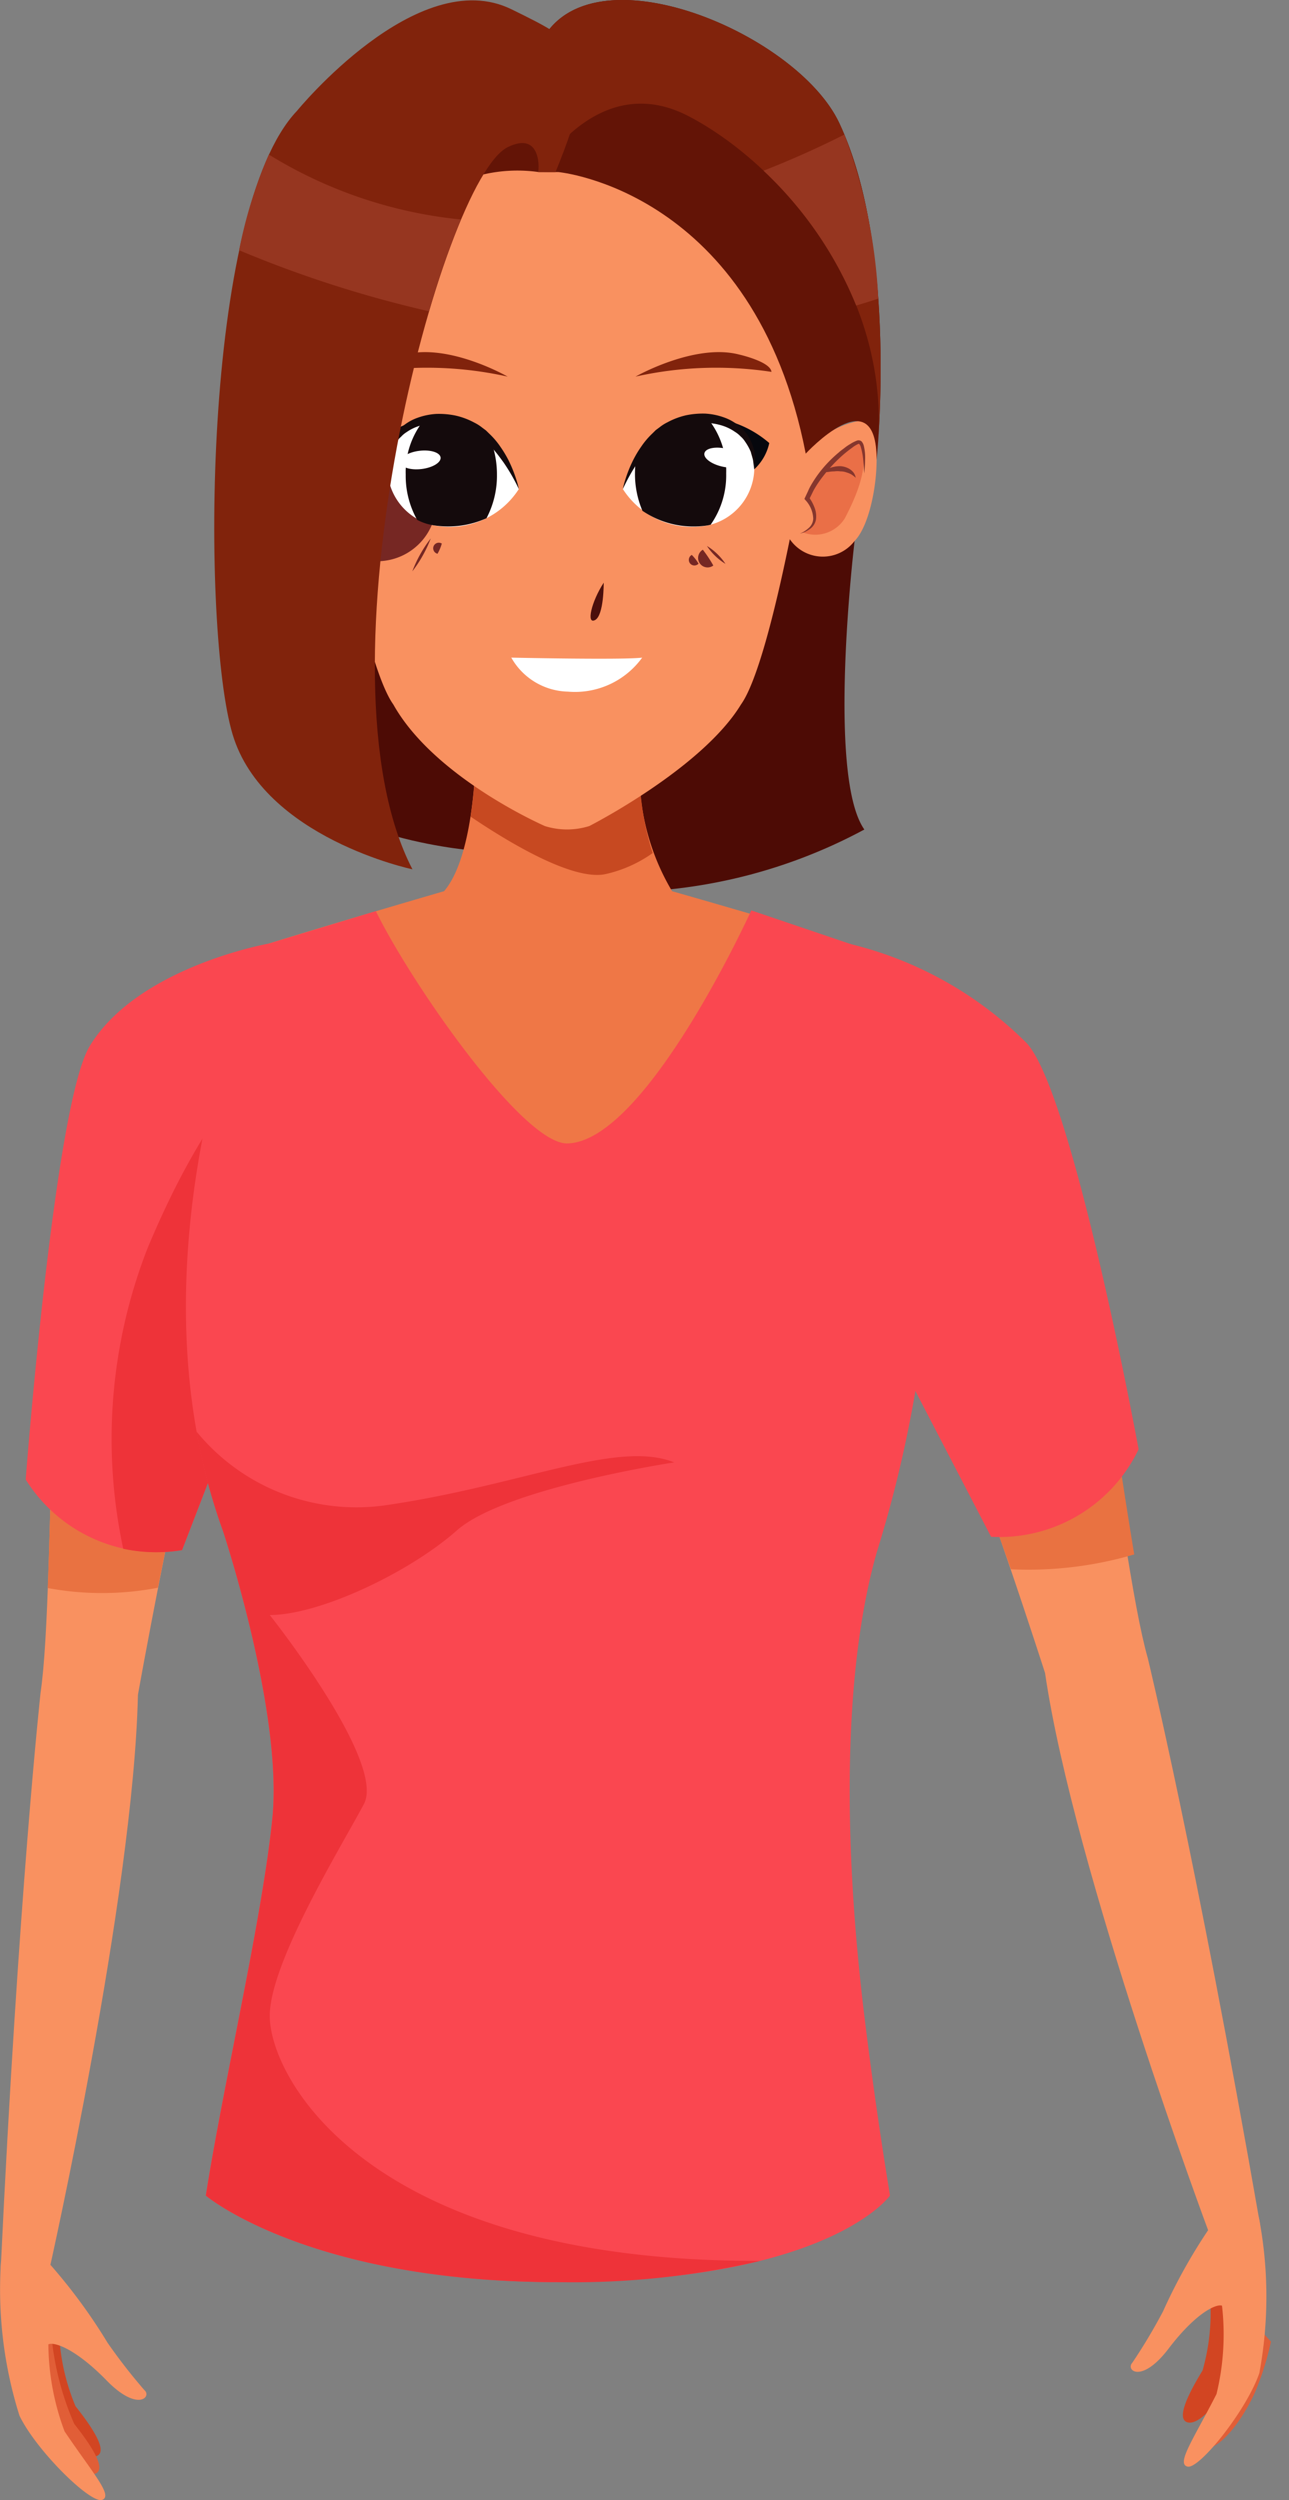 <svg xmlns="http://www.w3.org/2000/svg" width="46.053" height="89.256" viewBox="0 0 46.053 89.256">
  <rect x="0" y="0" width="46.053" height="89.256" fill="#808080" stroke="none"/>
  <g id="mother" transform="translate(-6.474 443.471)">
    <path id="Path_11236" data-name="Path 11236" d="M650.362,759.688,644.73,763c1.1,3.8,2.508,11.2,2.508,11.2.167,7.161,3.385,20.568,3.385,20.568l1.841-.086c-.673-13.33-1.517-20.553-1.517-20.553C650.652,772.248,650.6,768.164,650.362,759.688Z" transform="translate(-692.954 -1073.296) rotate(-7)" fill="#f99160"/>
    <path id="Path_11237" data-name="Path 11237" d="M661.34,811.591c.2-.216.334-.344.334-.344l4.98-.673c.064,2.289.118,4.107.18,5.546a13.384,13.384,0,0,1-4.437-.011C662.087,814.7,661.715,813.089,661.34,811.591Z" transform="translate(-714.326 -1116.748) rotate(-7)" fill="#e97241"/>
    <path id="Path_11238" data-name="Path 11238" d="M652.92,1124.832a7.54,7.54,0,0,1-.593,2.933c-.557.7-1.164,1.584-.771,1.769s1.295-.568,2.008-1.762a10.064,10.064,0,0,0,.759-1.746Z" transform="translate(-735.465 -1398.706) rotate(-7)" fill="#d24522"/>
    <path id="Path_11239" data-name="Path 11239" d="M652.69,1127.125a10.2,10.2,0,0,1-.83,3.33c-.556.705-1.163,1.584-.77,1.769s1.294-.568,2.007-1.762a10.122,10.122,0,0,0,.759-1.746Z" transform="matrix(0.995, -0.105, 0.105, 0.995, -717.22, -1414.292)" fill="#e15e37"/>
    <path id="Path_11240" data-name="Path 11240" d="M647.893,1102.811a19.669,19.669,0,0,0-2.03,2.769,19.883,19.883,0,0,1-1.315,1.69c-.278.233.232.8,1.346-.341s1.88-1.39,2.083-1.291a9.015,9.015,0,0,1-.579,3.107c-1.005,1.49-1.749,2.3-1.341,2.446s2.348-1.754,2.952-3.006a14.961,14.961,0,0,0,.659-5.512Z" transform="translate(-727.757 -1379.586) rotate(-7)" fill="#f99160"/>
    <path id="Path_3" data-name="Path 3" d="M943.926,638.184a13.362,13.362,0,0,1,6.354,3.55c1.662,1.792,4,14.5,4,14.5a5.512,5.512,0,0,1-5.271,3.125L945,651.643Z" transform="translate(-907.126 -1047.966)" fill="#fa4750"/>
    <g id="Group_76" data-name="Group 76" transform="translate(6.474 -443.471)">
      <path id="Path_70" data-name="Path 70" d="M739.742,497.138s-5.434-.353-7.358-3.15-.234-9.063-.234-9.063l7.457,7.216Z" transform="translate(-722.654 -466.758)" fill="#4d0b05"/>
      <path id="Path_71" data-name="Path 71" d="M866.428,487.575s-1.01,8.37.348,10.3a18.7,18.7,0,0,1-9.311,2.229v-5.592l5.914-7.911Z" transform="translate(-835.895 -468.261)" fill="#4d0b05"/>
      <g id="Group_63" data-name="Group 63" transform="translate(0 3.813)">
        <g id="Group_61" data-name="Group 61">
          <g id="Group_60" data-name="Group 60">
            <g id="Group_38" data-name="Group 38" transform="translate(0 21.686)">
              <g id="Group_37" data-name="Group 37">
                <path id="Path_79" data-name="Path 79" d="M731.275,565.175c-2.442-.735-5.262-1.538-5.262-1.538a8.278,8.278,0,0,1-1.132-4.972l-2.914-1.325v-.02l-.026.01-.026-.01v.02L719,558.665s-.005,3.661-1.134,4.972c0,0-8.331,2.417-9.071,2.821-.105.057-.215.368-.314.875l14.175,7.482,8.616-5.053Z" transform="translate(-702.001 -557.32)" fill="#ef7746"/>
                <path id="Path_80" data-name="Path 80" d="M646.7,759.688,651.984,763c-1.03,3.8-2.352,11.2-2.352,11.2-.156,7.161-3.175,20.568-3.175,20.568l-1.727-.086c.631-13.33,1.423-20.553,1.423-20.553C646.429,772.248,646.481,768.164,646.7,759.688Z" transform="translate(-644.704 -739.194)" fill="#f99160"/>
                <path id="Path_81" data-name="Path 81" d="M666.218,811.591c-.174-.216-.3-.344-.3-.344l-4.422-.673c-.057,2.289-.1,4.107-.16,5.546a10.571,10.571,0,0,0,3.939-.011C665.555,814.7,665.885,813.089,666.218,811.591Z" transform="translate(-659.632 -784.926)" fill="#e97241"/>
                <path id="Path_82" data-name="Path 82" d="M662.211,638.188s-4.674.828-6.387,3.661c-1.265,2.092-2.285,15.469-2.285,15.469a5.515,5.515,0,0,0,5.586,2.52l3.132-8.113Z" transform="translate(-652.621 -629.998)" fill="#fa4750"/>
                <path id="Path_83" data-name="Path 83" d="M686.359,689.158l3.132-8.113-.033-9.762c-.083-.42-.143-.58-.171-.4-.242,1.481-1.875,2.052-4.155,7.485a18.7,18.7,0,0,0-.874,10.743A5.65,5.65,0,0,0,686.359,689.158Z" transform="translate(-679.855 -659.319)" fill="#ee3339"/>
                <path id="Path_84" data-name="Path 84" d="M810.488,560.975c1.349.911,3.626,2.284,4.8,2.056a4.627,4.627,0,0,0,1.707-.757,9.341,9.341,0,0,1-.437-3.609l-2.914-1.325v-.02l-.027.01-.026-.01v.02l-2.912,1.325A17.116,17.116,0,0,1,810.488,560.975Z" transform="translate(-793.675 -557.32)" fill="#c74921"/>
                <path id="Path_85" data-name="Path 85" d="M713.11,658.928c-.367,3.622-1.747,9.451-2.377,13.47,0,0,3.663,3.09,12.6,3.09,9.678,0,11.845-3.09,11.845-3.09-.269-1.637-.606-3.865-.913-6.383-.775-6.353-.75-12.4.44-16.583a44.367,44.367,0,0,0,1.784-8.745c.319-4.384-2.223-12.8-2.223-12.8l-4.044-1.369s-3.76,8.268-6.575,8.319c-1.569.028-5.532-5.643-6.839-8.293l-4.153,1.258s-4.927,10.907-1.3,20.885C711.351,648.692,713.495,655.143,713.11,658.928Z" transform="translate(-703.38 -619.515)" fill="#fa4750"/>
                <path id="Path_86" data-name="Path 86" d="M652.832,1124.832a7.54,7.54,0,0,0,.593,2.933c.557.7,1.164,1.584.771,1.769s-1.295-.568-2.008-1.762a10.064,10.064,0,0,1-.759-1.746Z" transform="translate(-650.726 -1067.359)" fill="#d24522"/>
                <path id="Path_87" data-name="Path 87" d="M652.131,1127.125a10.2,10.2,0,0,0,.83,3.33c.556.705,1.163,1.584.77,1.769s-1.294-.568-2.007-1.762a10.122,10.122,0,0,1-.759-1.746Z" transform="translate(-650.308 -1069.419)" fill="#e15e37"/>
                <path id="Path_88" data-name="Path 88" d="M646.286,1102.811a19.669,19.669,0,0,1,2.03,2.769,19.883,19.883,0,0,0,1.315,1.69c.278.233-.232.8-1.346-.341s-1.88-1.39-2.083-1.291a9.015,9.015,0,0,0,.579,3.107c1.005,1.49,1.749,2.3,1.341,2.446s-2.348-1.754-2.952-3.006a14.961,14.961,0,0,1-.659-5.512Z" transform="translate(-644.474 -1047.443)" fill="#f99160"/>
              </g>
            </g>
            <g id="Group_59" data-name="Group 59" transform="translate(9.27)">
              <g id="Group_58" data-name="Group 58">
                <g id="Group_57" data-name="Group 57">
                  <g id="Group_50" data-name="Group 50">
                    <g id="Group_49" data-name="Group 49">
                      <g id="Group_43" data-name="Group 43" transform="translate(18.868 11.194)">
                        <path id="Path_89" data-name="Path 89" d="M922.678,455.324a3.217,3.217,0,0,1,2.312-1.609c.837-.013.59,3.42-.272,4.307a1.431,1.431,0,0,1-2.394-.195Z" transform="translate(-922.324 -453.715)" fill="#f99160"/>
                        <path id="Path_90" data-name="Path 90" d="M927.734,464.744a1.244,1.244,0,0,0,1.5-.507c.454-.875.894-1.929.543-2.7,0,0-.969.226-1.866,2.035C927.915,463.57,928.572,464.386,927.734,464.744Z" transform="translate(-927.186 -460.743)" fill="#d43e22" opacity="0.4"/>
                        <g id="Group_40" data-name="Group 40" transform="translate(0.446 0.71)">
                          <g id="Group_39" data-name="Group 39">
                            <path id="Path_91" data-name="Path 91" d="M929.015,461.907c-.01-.166-.019-.331-.037-.495a2.318,2.318,0,0,0-.093-.473.291.291,0,0,0-.049-.083c-.021,0-.01-.014-.044.006a1.016,1.016,0,0,0-.205.127,4.469,4.469,0,0,0-.376.3,5.351,5.351,0,0,0-.661.714,4.1,4.1,0,0,0-.279.4,1.836,1.836,0,0,0-.114.213l-.108.217-.013-.08a1.5,1.5,0,0,1,.2.364.867.867,0,0,1,.059.415.523.523,0,0,1-.213.355.968.968,0,0,1-.362.17,1.109,1.109,0,0,0,.324-.211.466.466,0,0,0,.15-.324,1.025,1.025,0,0,0-.283-.666l-.032-.039.02-.042.108-.231a1.9,1.9,0,0,1,.114-.227,4.3,4.3,0,0,1,.281-.423,4.478,4.478,0,0,1,.7-.73c.061-.058.132-.106.2-.158a1.557,1.557,0,0,1,.213-.146,1.187,1.187,0,0,1,.226-.117.163.163,0,0,1,.185.028.377.377,0,0,1,.07.133,1.757,1.757,0,0,1,.052.507A4.441,4.441,0,0,1,929.015,461.907Z" transform="translate(-926.723 -460.724)" fill="#85362d"/>
                          </g>
                        </g>
                        <g id="Group_42" data-name="Group 42" transform="translate(1.262 1.631)">
                          <g id="Group_41" data-name="Group 41">
                            <path id="Path_92" data-name="Path 92" d="M935.954,470.241a1.064,1.064,0,0,0-.159-.122.821.821,0,0,0-.176-.071.555.555,0,0,0-.208-.035.763.763,0,0,0-.219,0,1.055,1.055,0,0,0-.2.017,1.477,1.477,0,0,1-.21.011,1.221,1.221,0,0,1,.181-.112.6.6,0,0,1,.206-.077.916.916,0,0,1,.258-.024.724.724,0,0,1,.256.072.57.57,0,0,1,.183.142A.424.424,0,0,1,935.954,470.241Z" transform="translate(-934.781 -469.822)" fill="#85362d"/>
                          </g>
                        </g>
                      </g>
                      <path id="Path_93" data-name="Path 93" d="M766.3,371.833s4.02-2.045,5.418-4.341c1.148-1.611,2.5-9.828,2.64-11.1,0-.043.009-.084.014-.127s.006-.062.006-.062h0c.023-.264.038-.53.038-.8a8.908,8.908,0,1,0-17.816,0,8.776,8.776,0,0,0,.05.947h0s1.388,9.38,2.646,11.145c1.478,2.633,5.418,4.341,5.418,4.341A2.649,2.649,0,0,0,766.3,371.833Z" transform="translate(-754.513 -346.157)" fill="#f99160"/>
                      <path id="Path_94" data-name="Path 94" d="M806.283,345.513a5.407,5.407,0,0,0-2.888.387c-1.125.638,1.394-3.628,2.351-2.537A1.92,1.92,0,0,1,806.283,345.513Z" transform="translate(-796.315 -343.184)" fill="#631406"/>
                      <g id="Group_48" data-name="Group 48" transform="translate(0 11.569)">
                        <path id="Path_95" data-name="Path 95" d="M738.838,459.027a3.218,3.218,0,0,0-2.312-1.609c-.837-.013-.589,3.421.273,4.307a1.43,1.43,0,0,0,2.393-.194Z" transform="translate(-736.01 -457.418)" fill="#f99160"/>
                        <path id="Path_96" data-name="Path 96" d="M742.727,468.447a1.246,1.246,0,0,1-1.5-.507c-.454-.876-.895-1.929-.542-2.7,0,0,.969.226,1.865,2.036C742.545,467.274,741.888,468.089,742.727,468.447Z" transform="translate(-740.092 -464.446)" fill="#d43e22" opacity="0.4"/>
                        <g id="Group_45" data-name="Group 45" transform="translate(0.413 0.709)">
                          <g id="Group_44" data-name="Group 44">
                            <path id="Path_97" data-name="Path 97" d="M740.12,465.607a4.546,4.546,0,0,1-.031-.5,1.786,1.786,0,0,1,.052-.508.406.406,0,0,1,.071-.133.163.163,0,0,1,.184-.028,1.22,1.22,0,0,1,.227.117,1.582,1.582,0,0,1,.213.147c.066.052.136.1.2.158a4.512,4.512,0,0,1,.7.73,4.342,4.342,0,0,1,.28.423,1.913,1.913,0,0,1,.115.227l.107.231.02.041-.032.039a1.022,1.022,0,0,0-.282.666.469.469,0,0,0,.15.324,1.14,1.14,0,0,0,.325.211.968.968,0,0,1-.361-.17.523.523,0,0,1-.213-.355.862.862,0,0,1,.059-.415,1.519,1.519,0,0,1,.2-.364l-.013.08-.108-.217a1.84,1.84,0,0,0-.114-.214,4.222,4.222,0,0,0-.278-.4,5.469,5.469,0,0,0-.662-.714,4.179,4.179,0,0,0-.376-.3,1.063,1.063,0,0,0-.2-.127c-.034-.019-.023-.008-.045-.005a.306.306,0,0,0-.049.083,2.347,2.347,0,0,0-.093.472C740.139,465.276,740.129,465.441,740.12,465.607Z" transform="translate(-740.089 -464.423)" fill="#85362d"/>
                          </g>
                        </g>
                        <g id="Group_47" data-name="Group 47" transform="translate(0.747 1.631)">
                          <g id="Group_46" data-name="Group 46">
                            <path id="Path_98" data-name="Path 98" d="M743.387,473.944a.422.422,0,0,1,.089-.2.582.582,0,0,1,.183-.142.729.729,0,0,1,.256-.072.934.934,0,0,1,.258.024.623.623,0,0,1,.206.077,1.226,1.226,0,0,1,.18.112,1.541,1.541,0,0,1-.209-.011,1.057,1.057,0,0,0-.2-.017.807.807,0,0,0-.22,0,.567.567,0,0,0-.208.035.786.786,0,0,0-.176.071A1.019,1.019,0,0,0,743.387,473.944Z" transform="translate(-743.387 -473.525)" fill="#85362d"/>
                          </g>
                        </g>
                      </g>
                      <path id="Path_99" data-name="Path 99" d="M853.289,510.941s.012,1.166-.309,1.334S852.848,511.621,853.289,510.941Z" transform="translate(-840.99 -493.952)" fill="#4b0f0c"/>
                    </g>
                  </g>
                  <g id="Group_51" data-name="Group 51" transform="translate(5.311 15.272)">
                    <path id="Path_100" data-name="Path 100" d="M788.457,494.628a2.121,2.121,0,1,1,.367-.284A2.179,2.179,0,0,1,788.457,494.628Z" transform="translate(-788.457 -493.988)" fill="#762723"/>
                  </g>
                  <g id="Group_52" data-name="Group 52" transform="translate(5.46 15.406)">
                    <path id="Path_101" data-name="Path 101" d="M790.583,495.309a4.546,4.546,0,0,1-.286.613,4.431,4.431,0,0,1-.374.565,4.507,4.507,0,0,1,.661-1.178Z" transform="translate(-789.922 -495.309)" fill="#762723"/>
                  </g>
                  <g id="Group_53" data-name="Group 53" transform="translate(6.12 15.593)">
                    <path id="Path_102" data-name="Path 102" d="M796.84,497.152a1.575,1.575,0,0,1-.154.363.2.2,0,1,1,.154-.363Z" transform="translate(-796.445 -497.152)" fill="#762723"/>
                  </g>
                  <g id="Group_54" data-name="Group 54" transform="translate(15.987 15.678)">
                    <path id="Path_103" data-name="Path 103" d="M894.538,498.632a2.123,2.123,0,0,1-.663-.64,2.112,2.112,0,0,1,.367.284A2.141,2.141,0,0,1,894.538,498.632Z" transform="translate(-893.875 -497.992)" fill="#762723"/>
                  </g>
                  <g id="Group_55" data-name="Group 55" transform="translate(15.841 15.812)">
                    <path id="Path_104" data-name="Path 104" d="M892.434,499.313a4.525,4.525,0,0,1,.374.564.339.339,0,1,1-.374-.564Z" transform="translate(-892.434 -499.313)" fill="#762723"/>
                  </g>
                  <g id="Group_56" data-name="Group 56" transform="translate(15.446 15.998)">
                    <path id="Path_105" data-name="Path 105" d="M888.531,501.152a1.511,1.511,0,0,1,.241.312.2.2,0,1,1-.241-.312Z" transform="translate(-888.531 -501.152)" fill="#762723"/>
                  </g>
                  <path id="Path_106" data-name="Path 106" d="M780.456,430.537s-2.086-1.2-3.674-.788c0,0-1.143.248-1.185.619A13.257,13.257,0,0,1,780.456,430.537Z" transform="translate(-771.589 -420.905)" fill="#81230c"/>
                  <path id="Path_107" data-name="Path 107" d="M868.684,430.537s2.111-1.2,3.7-.788c0,0,1.118.248,1.158.619A13.25,13.25,0,0,0,868.684,430.537Z" transform="translate(-855.248 -420.905)" fill="#81230c"/>
                </g>
              </g>
            </g>
          </g>
        </g>
        <g id="Group_62" data-name="Group 62" transform="translate(8.525 22.267)" opacity="0.3">
          <path id="Path_108" data-name="Path 108" d="M728.659,563.114c.022.136.036.209.036.209-.016-.089-.027-.178-.04-.268C728.658,563.075,728.658,563.095,728.659,563.114Z" transform="translate(-728.656 -563.055)" fill="#942008"/>
        </g>
        <path id="Path_111" data-name="Path 111" d="M716.4,831.033c0-1.9,2.556-6.046,3.362-7.558s-3.362-6.752-3.362-6.752c1.777,0,4.975-1.511,6.688-3.023s7.76-2.426,7.76-2.426c-2.016-.813-5.442.814-10.236,1.519a7.384,7.384,0,0,1-6.829-2.62,21.523,21.523,0,0,0,.952,3.57s2.143,6.451,1.759,10.237c-.367,3.622-1.747,9.451-2.377,13.47,0,0,3.663,3.09,12.6,3.09a29.677,29.677,0,0,0,7.206-.76C719.918,839.821,716.4,833.25,716.4,831.033Z" transform="translate(-706.762 -762.879)" fill="#ee3339"/>
      </g>
      <g id="Group_64" data-name="Group 64" transform="translate(13.412 14.955)">
        <path id="Path_112" data-name="Path 112" d="M777.459,455.013a1.8,1.8,0,0,1-.553-.952,3.815,3.815,0,0,1,1.777-.862A2.439,2.439,0,0,0,777.459,455.013Z" transform="translate(-776.906 -453.199)" fill="#06070d"/>
      </g>
      <g id="Group_65" data-name="Group 65" transform="translate(25.708 14.955)">
        <path id="Path_113" data-name="Path 113" d="M899.548,455.013a1.808,1.808,0,0,0,.553-.952,3.823,3.823,0,0,0-1.776-.862A2.439,2.439,0,0,1,899.548,455.013Z" transform="translate(-898.324 -453.199)" fill="#06070d"/>
      </g>
      <g id="Group_73" data-name="Group 73" transform="translate(13.812 14.77)">
        <g id="Group_72" data-name="Group 72">
          <path id="Path_114" data-name="Path 114" d="M785.789,455.494a4.706,4.706,0,0,0-1.276-1.982c-1.257-1.02-3.538-.622-3.419,1.289a2.114,2.114,0,0,0,1.682,1.993A2.934,2.934,0,0,0,785.789,455.494Z" transform="translate(-781.065 -452.804)" fill="#fff"/>
          <path id="Path_115" data-name="Path 115" d="M790.356,453.518a2.523,2.523,0,0,0-2.111-.484,2.963,2.963,0,0,0-.654,1.952A3.214,3.214,0,0,0,788,456.6a1.874,1.874,0,0,0,.621.2,3.335,3.335,0,0,0,1.857-.259,3.259,3.259,0,0,0,.373-1.554,3.423,3.423,0,0,0-.215-1.208A3.01,3.01,0,0,0,790.356,453.518Z" transform="translate(-786.908 -452.811)" fill="#140a0c"/>
          <g id="Group_67" data-name="Group 67">
            <g id="Group_66" data-name="Group 66">
              <path id="Path_116" data-name="Path 116" d="M785.578,454.061a6.646,6.646,0,0,0-.544-.948c-.095-.131-.2-.275-.315-.413a3.268,3.268,0,0,0-.4-.4,1.22,1.22,0,0,0-.234-.18,1.651,1.651,0,0,0-.262-.152,2.319,2.319,0,0,0-.573-.2,2.621,2.621,0,0,0-.609-.064,2.45,2.45,0,0,0-.582.092,1.692,1.692,0,0,0-.493.235.91.91,0,0,0-.194.162.8.8,0,0,0-.157.18,1.948,1.948,0,0,0-.208.373c-.031.125-.072.234-.084.328-.024.191-.038.3-.038.3s-.01-.111-.028-.305a3.3,3.3,0,0,1,.029-.356,1.63,1.63,0,0,1,.165-.443,1.016,1.016,0,0,1,.153-.228,1.045,1.045,0,0,1,.209-.21,1.714,1.714,0,0,1,.553-.317,2.38,2.38,0,0,1,.665-.136,2.938,2.938,0,0,1,.694.061,2.626,2.626,0,0,1,.657.246,1.546,1.546,0,0,1,.287.182l.134.1.118.115a2.776,2.776,0,0,1,.4.47,4.024,4.024,0,0,1,.283.468,4.814,4.814,0,0,1,.3.751A2.484,2.484,0,0,1,785.578,454.061Z" transform="translate(-780.854 -451.372)" fill="#140a0c"/>
            </g>
          </g>
          <g id="Group_71" data-name="Group 71" transform="translate(8.442)">
            <g id="Group_70" data-name="Group 70">
              <path id="Path_117" data-name="Path 117" d="M864.211,455.494a4.705,4.705,0,0,1,1.276-1.982c1.258-1.02,3.539-.622,3.419,1.289a2.114,2.114,0,0,1-1.682,1.993A2.934,2.934,0,0,1,864.211,455.494Z" transform="translate(-864.211 -452.804)" fill="#fff"/>
              <path id="Path_118" data-name="Path 118" d="M869.321,453.522a3.661,3.661,0,0,0-.816.985,3.593,3.593,0,0,0-.028.438,3.36,3.36,0,0,0,.267,1.336,3.24,3.24,0,0,0,2.314.523c.044-.006.081-.018.122-.026a3.063,3.063,0,0,0,.556-1.833,2.96,2.96,0,0,0-.661-1.961A2.534,2.534,0,0,0,869.321,453.522Z" transform="translate(-868.045 -452.815)" fill="#140a0c"/>
              <g id="Group_69" data-name="Group 69">
                <g id="Group_68" data-name="Group 68">
                  <path id="Path_119" data-name="Path 119" d="M864.211,454.061a2.557,2.557,0,0,1,.076-.3,4.646,4.646,0,0,1,.3-.75,3.834,3.834,0,0,1,.282-.468,2.793,2.793,0,0,1,.4-.47l.117-.116.135-.1a1.527,1.527,0,0,1,.286-.181,2.627,2.627,0,0,1,.656-.247,2.947,2.947,0,0,1,.695-.061,2.383,2.383,0,0,1,.665.136,1.727,1.727,0,0,1,.553.317,1.082,1.082,0,0,1,.209.21,1,1,0,0,1,.153.228,1.628,1.628,0,0,1,.165.443,3.508,3.508,0,0,1,.028.356c-.018.194-.028.305-.028.305l-.037-.3c-.013-.094-.053-.2-.085-.328a1.962,1.962,0,0,0-.208-.373.818.818,0,0,0-.156-.18.959.959,0,0,0-.2-.162,1.694,1.694,0,0,0-.493-.235,2.447,2.447,0,0,0-.582-.092,2.6,2.6,0,0,0-.609.065,2.281,2.281,0,0,0-.573.2,1.555,1.555,0,0,0-.263.152,1.2,1.2,0,0,0-.234.18,3.3,3.3,0,0,0-.4.4c-.119.139-.22.282-.315.413A6.658,6.658,0,0,0,864.211,454.061Z" transform="translate(-864.211 -451.372)" fill="#140a0c"/>
                </g>
              </g>
            </g>
          </g>
          <path id="Path_120" data-name="Path 120" d="M787.167,464.577c.021.18-.282.364-.678.413s-.735-.058-.757-.237.281-.365.677-.413S787.144,464.4,787.167,464.577Z" transform="translate(-785.237 -463.016)" fill="#fff"/>
          <path id="Path_121" data-name="Path 121" d="M894.357,463.84c-.04.176-.387.249-.776.161s-.674-.3-.635-.477.388-.249.777-.162S894.4,463.664,894.357,463.84Z" transform="translate(-881.591 -462.114)" fill="#fff"/>
        </g>
      </g>
      <g id="Group_74" data-name="Group 74" transform="translate(18.267 23.477)">
        <path id="Path_122" data-name="Path 122" d="M829.521,537.352a2.963,2.963,0,0,1-2.656,1.214,2.384,2.384,0,0,1-2.021-1.214S828.824,537.441,829.521,537.352Z" transform="translate(-824.844 -537.352)" fill="#fff"/>
      </g>
      <path id="Path_123" data-name="Path 123" d="M833.959,311.672s7,.638,8.838,10.052c0,0,2.534-2.751,2.533.223,0,0,.79-7.5-1.333-12.023-1.544-3.292-9.208-6.45-10.749-2.687-.343.838.094,3.185,0,4.434Z" transform="translate(-814.01 -305.529)" fill="#631406"/>
      <path id="Path_124" data-name="Path 124" d="M838.632,309.677c3.2,1.664,7.25,6.182,6.756,11.827.129-1.668.444-7.708-1.371-11.579-1.544-3.292-9.208-6.45-10.749-2.687a1.3,1.3,0,0,0-.049.154c-.019.106-.039.216-.055.327-.116,1.048.184,2.894.1,3.954C833.267,311.672,835.365,307.976,838.632,309.677Z" transform="translate(-814.03 -305.529)" fill="#81230c"/>
      <path id="Path_125" data-name="Path 125" d="M731.6,311.785s.147-1.5-1.1-.891c-2.363,1.159-7.058,18.754-3.406,25.783,0,0-5.319-1.117-6.427-4.821s-1.092-18.694,2.3-22.254c0,0,4.31-5.274,7.663-3.629,2.56,1.256,3.3,1.58,1.576,5.813Z" transform="translate(-712.358 -305.642)" fill="#81230c"/>
      <g id="Group_75" data-name="Group 75" transform="translate(31.332 15.993)">
        <path id="Path_126" data-name="Path 126" d="M953.859,463.74c.007-.072.016-.17.025-.3C953.875,463.552,953.866,463.649,953.859,463.74Z" transform="translate(-953.859 -463.445)" fill="#81230c"/>
      </g>
      <path id="Path_127" data-name="Path 127" d="M729.894,360.016a16.561,16.561,0,0,0-1.062,3.416,41.441,41.441,0,0,0,6.784,2.179,30.98,30.98,0,0,1,1.142-3.277A16.1,16.1,0,0,1,729.894,360.016Z" transform="translate(-720.289 -354.498)" fill="#963620"/>
      <path id="Path_128" data-name="Path 128" d="M913.84,354.29a13.665,13.665,0,0,1,3.311,4.813q.395-.115.789-.246A19.3,19.3,0,0,0,916.729,353C915.846,353.445,914.877,353.885,913.84,354.29Z" transform="translate(-886.561 -348.196)" fill="#963620"/>
    </g>
  </g>
</svg>
